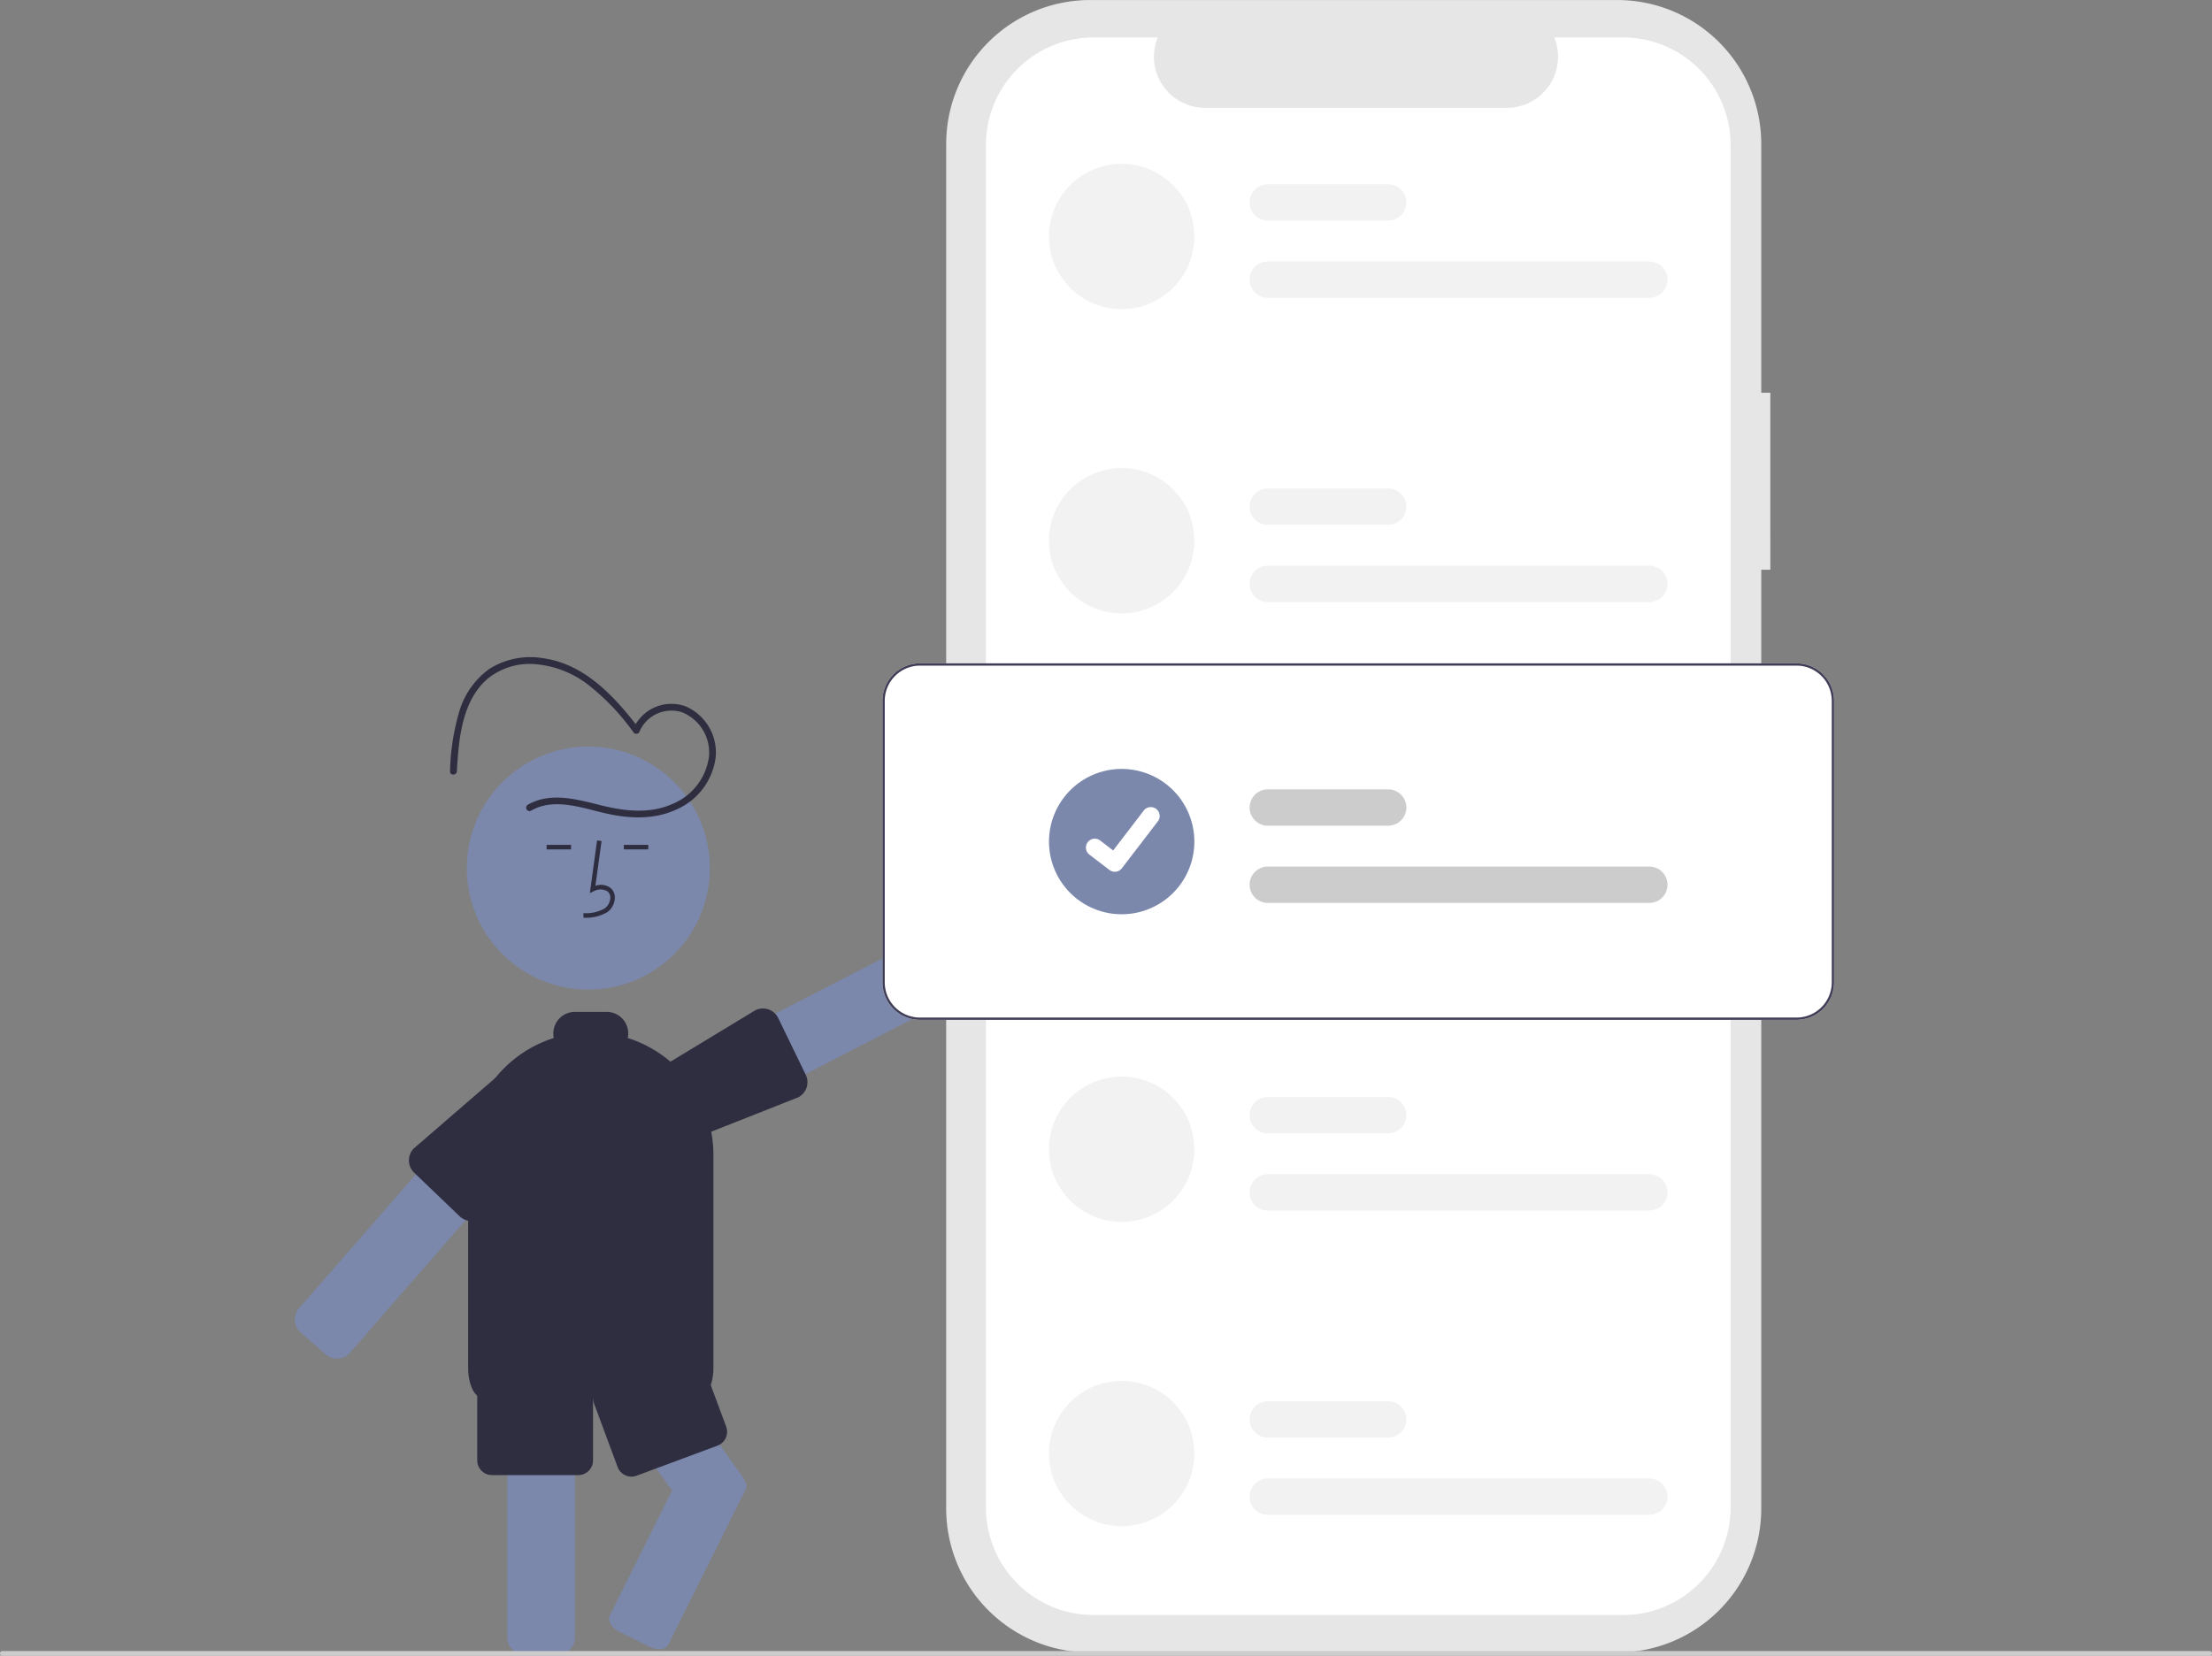 <svg xmlns="http://www.w3.org/2000/svg" width="274.559" height="205.539" viewBox="0 0 274.559 205.539">
    <rect x="0" y="0" width="274.559" height="205.539" fill="#808080" stroke="none"/>
    <g id="undraw_Select_re_3kbd" transform="translate(0 0)">
        <path id="Path_2" data-name="Path 2" d="M631.925,134.176H630.8V103.3a17.872,17.872,0,0,0-17.872-17.872H547.5A17.872,17.872,0,0,0,529.631,103.3V272.7A17.872,17.872,0,0,0,547.5,290.576h65.422A17.872,17.872,0,0,0,630.8,272.7V156.156h1.127Z" transform="translate(-412.188 -85.424)" fill="#e6e6e6"/>
        <path id="Path_3" data-name="Path 3" d="M639.558,115.266V284.424a13.348,13.348,0,0,1-13.347,13.347H560.474a13.348,13.348,0,0,1-13.347-13.347V115.266a13.348,13.348,0,0,1,13.347-13.347h7.975a6.344,6.344,0,0,0,5.872,8.736H611.8a6.344,6.344,0,0,0,5.872-8.736h8.538a13.348,13.348,0,0,1,13.347,13.347Z" transform="translate(-424.752 -97.27)" fill="#fff"/>
        <path id="Path_4" data-name="Path 4" d="M248.047,599.475a2.118,2.118,0,0,1-1.391-.519l-3.135-2.734a2.119,2.119,0,0,1-.206-2.983L266.11,567.1a1.688,1.688,0,0,1,.145-.151,2.113,2.113,0,0,1,2.836-.051l3.137,2.734a2.113,2.113,0,0,1,.719,1.449h0a2.111,2.111,0,0,1-.517,1.534L249.64,598.753a2.114,2.114,0,0,1-1.593.722Z" transform="translate(-206.209 -430.804)" fill="#7b88ac"/>
        <path id="Path_5" data-name="Path 5" d="M399.717,526.665a2.191,2.191,0,0,1-.648-.1,2.108,2.108,0,0,1-1.236-1.045l-1.906-3.7a2.106,2.106,0,0,1,.481-2.553,2,2,0,0,1,.428-.3l30.822-15.89a2.119,2.119,0,0,1,2.848.909l1.906,3.7a2.119,2.119,0,0,1-.91,2.848l-30.821,15.89A2.1,2.1,0,0,1,399.717,526.665Z" transform="translate(-316.003 -385.183)" fill="#7b88ac"/>
        <path id="Path_6" data-name="Path 6" d="M397.847,546.759a2.138,2.138,0,0,1-1.9-1.169l-1.866-3.718a2.105,2.105,0,0,1-.163-1.453c.008-.037.021-.078.033-.118l.011-.037c.033-.1.066-.235.1-.4l.022-.093a3.568,3.568,0,0,1,.655-1.654.613.613,0,0,1,.144-.1l13.532-8.2a2.112,2.112,0,0,1,2.857.929l3.417,7.043a2.117,2.117,0,0,1-.944,2.835l-14.985,5.916A2.029,2.029,0,0,1,397.847,546.759Z" transform="translate(-314.689 -404.38)" fill="#2f2e41"/>
        <circle id="Ellipse_8" data-name="Ellipse 8" cx="15.086" cy="15.086" r="15.086" transform="translate(57.938 92.687)" fill="#7b88ac"/>
        <path id="Path_7" data-name="Path 7" d="M342.639,713.552h-4.161a2.116,2.116,0,0,1-2.114-2.114V676.2a2.117,2.117,0,0,1,2.114-2.114h4.161a2.062,2.062,0,0,1,.765.145,2.1,2.1,0,0,1,1.343,1.871.554.554,0,0,1,.006.1v35.239a2.116,2.116,0,0,1-2.114,2.114Z" transform="translate(-273.4 -508.149)" fill="#7b88ac"/>
        <path id="Path_8" data-name="Path 8" d="M381.836,690.147q-.03-.049-.065-.1a1.963,1.963,0,0,0-.214-.381l-7.092-9.922-5.844-8.172h-9.968l.7.984,1.254,1.756,3.887,5.435,8.33,11.65-7.721,15.509c-.316.631.223,1.539,1.2,2.024l3.724,1.855a2.737,2.737,0,0,0,1.192.3,1.209,1.209,0,0,0,1.144-.564l9.6-19.281A1.117,1.117,0,0,0,381.836,690.147Z" transform="translate(-289.407 -506.347)" fill="#7b88ac"/>
        <path id="Path_9" data-name="Path 9" d="M300.806,573.13a2.119,2.119,0,0,1-1.475-.607l-5.645-5.414a2.093,2.093,0,0,1-.608-1.207,1.824,1.824,0,0,1-.024-.287,1.919,1.919,0,0,1,.025-.326,2.081,2.081,0,0,1,.586-1.175l12.005-10.378c.325-.335,1.15-.266,1.878-.2l.11.009a3.966,3.966,0,0,0,.4.023c.05.005.108,0,.161.005a2.128,2.128,0,0,1,1.342.6l2.963,2.921a2.117,2.117,0,0,1,.021,2.99l-10.213,12.4a2.108,2.108,0,0,1-1.529.646Z" transform="translate(-242.299 -421.541)" fill="#2f2e41"/>
        <path id="Path_10" data-name="Path 10" d="M369.892,465.14l-.016-.564a4.663,4.663,0,0,0,2.668-.6,1.733,1.733,0,0,0,.671-1.276.991.991,0,0,0-.325-.816,1.708,1.708,0,0,0-1.744-.015l-.466.214.895-6.537.559.077-.761,5.561a1.99,1.99,0,0,1,1.883.271,1.542,1.542,0,0,1,.524,1.266,2.292,2.292,0,0,1-.9,1.712A5.189,5.189,0,0,1,369.892,465.14Z" transform="translate(-297.466 -351.211)" fill="#2f2e41"/>
        <rect id="Rectangle_2" data-name="Rectangle 2" width="3.036" height="0.564" transform="translate(77.429 104.888)" fill="#2f2e41"/>
        <rect id="Rectangle_3" data-name="Rectangle 3" width="3.036" height="0.564" transform="translate(67.845 104.888)" fill="#2f2e41"/>
        <path id="Path_11" data-name="Path 11" d="M347.746,579H320.966c-1.027,0-1.832-1.65-1.832-3.757V548.835a15.231,15.231,0,0,1,10.633-14.517,2.643,2.643,0,0,1-.062-.565,2.681,2.681,0,0,1,2.678-2.678h3.946a2.681,2.681,0,0,1,2.678,2.678,2.641,2.641,0,0,1-.063.566,15.121,15.121,0,0,1,4.175,2.068c.263.183.522.379.769.581a15.184,15.184,0,0,1,4.8,6.731c.155.43.293.875.41,1.323h0a15.325,15.325,0,0,1,.481,3.812v26.4c0,2.054-.777,3.692-1.773,3.75A.211.211,0,0,1,347.746,579Z" transform="translate(-261.027 -405.452)" fill="#2f2e41"/>
        <path id="Path_12" data-name="Path 12" d="M335.678,704.2H324.966a1.834,1.834,0,0,1-1.832-1.832v-8.457a1.834,1.834,0,0,1,1.832-1.832h10.712a1.834,1.834,0,0,1,1.832,1.832v8.457A1.834,1.834,0,0,1,335.678,704.2Z" transform="translate(-263.9 -521.068)" fill="#2f2e41"/>
        <path id="Path_13" data-name="Path 13" d="M378.879,696.72a1.835,1.835,0,0,1-1.719-1.194l-2.945-7.927a1.835,1.835,0,0,1,1.079-2.356l10.041-3.731a1.835,1.835,0,0,1,2.356,1.079l2.945,7.927a1.835,1.835,0,0,1-1.079,2.356l-10.041,3.731a1.823,1.823,0,0,1-.636.115Z" transform="translate(-300.499 -513.4)" fill="#2f2e41"/>
        <path id="Path_14" data-name="Path 14" d="M321.236,393.947c2.8-1.616,6.186-.376,9.074.3,3.086.724,6.348.881,9.256-.582a8.168,8.168,0,0,0,4.573-6.37,6.256,6.256,0,0,0-3.683-6.276,5.153,5.153,0,0,0-6.582,2.864l.773-.1c-2.991-3.927-6.678-7.979-11.823-8.743a9.59,9.59,0,0,0-6.744,1.287,9.934,9.934,0,0,0-3.741,5.221,28.629,28.629,0,0,0-1.175,7.515c-.032.544.814.542.846,0,.231-3.964.607-8.745,3.848-11.515a8.3,8.3,0,0,1,6.1-1.764,12.435,12.435,0,0,1,6.292,2.491,28.564,28.564,0,0,1,5.669,5.935.43.43,0,0,0,.773-.1,4.307,4.307,0,0,1,5.289-2.365,5.378,5.378,0,0,1,3.315,5.552,7.4,7.4,0,0,1-4.485,5.8c-2.757,1.247-5.778.943-8.631.254-3.031-.731-6.454-1.816-9.369-.131a.423.423,0,0,0,.427.73Z" transform="translate(-255.304 -293.308)" fill="#2f2e41"/>
        <path id="Path_15" data-name="Path 15" d="M583.927,157.575a9.02,9.02,0,1,0,0,18.041h0a9.02,9.02,0,1,0,0-18.041Z" transform="translate(-444.701 -137.237)" fill="#f2f2f2"/>
        <path id="Path_16" data-name="Path 16" d="M712.858,205.086H665.5a2.255,2.255,0,1,1,0-4.51h47.357a2.255,2.255,0,0,1,0,4.51Z" transform="translate(-508.138 -168.116)" fill="#f2f2f2"/>
        <path id="Path_17" data-name="Path 17" d="M680.441,171.086H665.5a2.255,2.255,0,1,1,0-4.51h14.94a2.255,2.255,0,1,1,0,4.51Z" transform="translate(-508.138 -143.701)" fill="#f2f2f2"/>
        <path id="Path_18" data-name="Path 18" d="M583.927,291.575a9.02,9.02,0,1,0,0,18.041h0a9.02,9.02,0,1,0,0-18.041Z" transform="translate(-444.701 -233.464)" fill="#f2f2f2"/>
        <path id="Path_19" data-name="Path 19" d="M712.858,339.086H665.5a2.255,2.255,0,1,1,0-4.51h47.357a2.255,2.255,0,0,1,0,4.51Z" transform="translate(-508.138 -264.343)" fill="#f2f2f2"/>
        <path id="Path_20" data-name="Path 20" d="M680.441,305.086H665.5a2.255,2.255,0,1,1,0-4.51h14.94a2.255,2.255,0,1,1,0,4.51Z" transform="translate(-508.138 -239.928)" fill="#f2f2f2"/>
        <path id="Path_21" data-name="Path 21" d="M583.927,559.576a9.02,9.02,0,1,0,0,18.041h0a9.02,9.02,0,1,0,0-18.041Z" transform="translate(-444.701 -425.919)" fill="#f2f2f2"/>
        <path id="Path_22" data-name="Path 22" d="M712.858,607.086H665.5a2.255,2.255,0,1,1,0-4.51h47.357a2.255,2.255,0,0,1,0,4.51Z" transform="translate(-508.138 -456.797)" fill="#f2f2f2"/>
        <path id="Path_23" data-name="Path 23" d="M680.441,573.086H665.5a2.255,2.255,0,1,1,0-4.51h14.94a2.255,2.255,0,1,1,0,4.51Z" transform="translate(-508.138 -432.382)" fill="#f2f2f2"/>
        <path id="Path_24" data-name="Path 24" d="M583.927,693.576a9.02,9.02,0,1,0,0,18.041h0a9.02,9.02,0,1,0,0-18.041Z" transform="translate(-444.701 -522.146)" fill="#f2f2f2"/>
        <path id="Path_25" data-name="Path 25" d="M712.858,741.086H665.5a2.255,2.255,0,1,1,0-4.51h47.357a2.255,2.255,0,0,1,0,4.51Z" transform="translate(-508.138 -553.024)" fill="#f2f2f2"/>
        <path id="Path_26" data-name="Path 26" d="M680.441,707.086H665.5a2.255,2.255,0,1,1,0-4.51h14.94a2.255,2.255,0,1,1,0,4.51Z" transform="translate(-508.138 -528.609)" fill="#f2f2f2"/>
        <path id="Path_27" data-name="Path 27" d="M615.037,421.832H506.228a4.656,4.656,0,0,1-4.651-4.651V382.227a4.656,4.656,0,0,1,4.651-4.651H615.037a4.656,4.656,0,0,1,4.651,4.651v34.954A4.656,4.656,0,0,1,615.037,421.832Z" transform="translate(-392.042 -295.222)" fill="#fff"/>
        <path id="Path_28" data-name="Path 28" d="M583.927,424.076a9.02,9.02,0,0,0,0,18.041h0a9.02,9.02,0,1,0,0-18.041Z" transform="translate(-444.701 -328.614)" fill="#7b88ac"/>
        <path id="Path_29" data-name="Path 29" d="M712.858,471.586H665.5a2.255,2.255,0,1,1,0-4.51h47.357a2.255,2.255,0,0,1,0,4.51Z" transform="translate(-508.138 -359.493)" fill="#ccc"/>
        <path id="Path_30" data-name="Path 30" d="M680.441,437.586H665.5a2.255,2.255,0,1,1,0-4.51h14.94a2.255,2.255,0,1,1,0,4.51Z" transform="translate(-508.138 -335.077)" fill="#ccc"/>
        <path id="Path_31" data-name="Path 31" d="M615.037,421.832H506.228a4.656,4.656,0,0,1-4.651-4.651V382.227a4.656,4.656,0,0,1,4.651-4.651H615.037a4.656,4.656,0,0,1,4.651,4.651v34.954A4.656,4.656,0,0,1,615.037,421.832ZM506.228,377.858a4.374,4.374,0,0,0-4.369,4.369v34.954a4.374,4.374,0,0,0,4.369,4.369H615.037a4.374,4.374,0,0,0,4.369-4.369V382.227a4.374,4.374,0,0,0-4.369-4.369Z" transform="translate(-392.042 -295.222)" fill="#3f3d56"/>
        <path id="Path_395" data-name="Path 395" d="M594.744,448.914a1.1,1.1,0,0,1-.659-.219l-.012-.009-2.481-1.9a1.1,1.1,0,1,1,1.341-1.75l1.607,1.232,3.8-4.953a1.1,1.1,0,0,1,1.545-.2h0l-.024.033.024-.033a1.1,1.1,0,0,1,.2,1.545l-4.466,5.824a1.1,1.1,0,0,1-.877.43Z" transform="translate(-456.373 -340.686)" fill="#fff"/>
        <path id="Path_32" data-name="Path 32" d="M387.277,813.14H113.282a.282.282,0,1,1,0-.564H387.277a.282.282,0,1,1,0,.564Z" transform="translate(-113 -607.601)" fill="#ccc"/>
    </g>
</svg>
